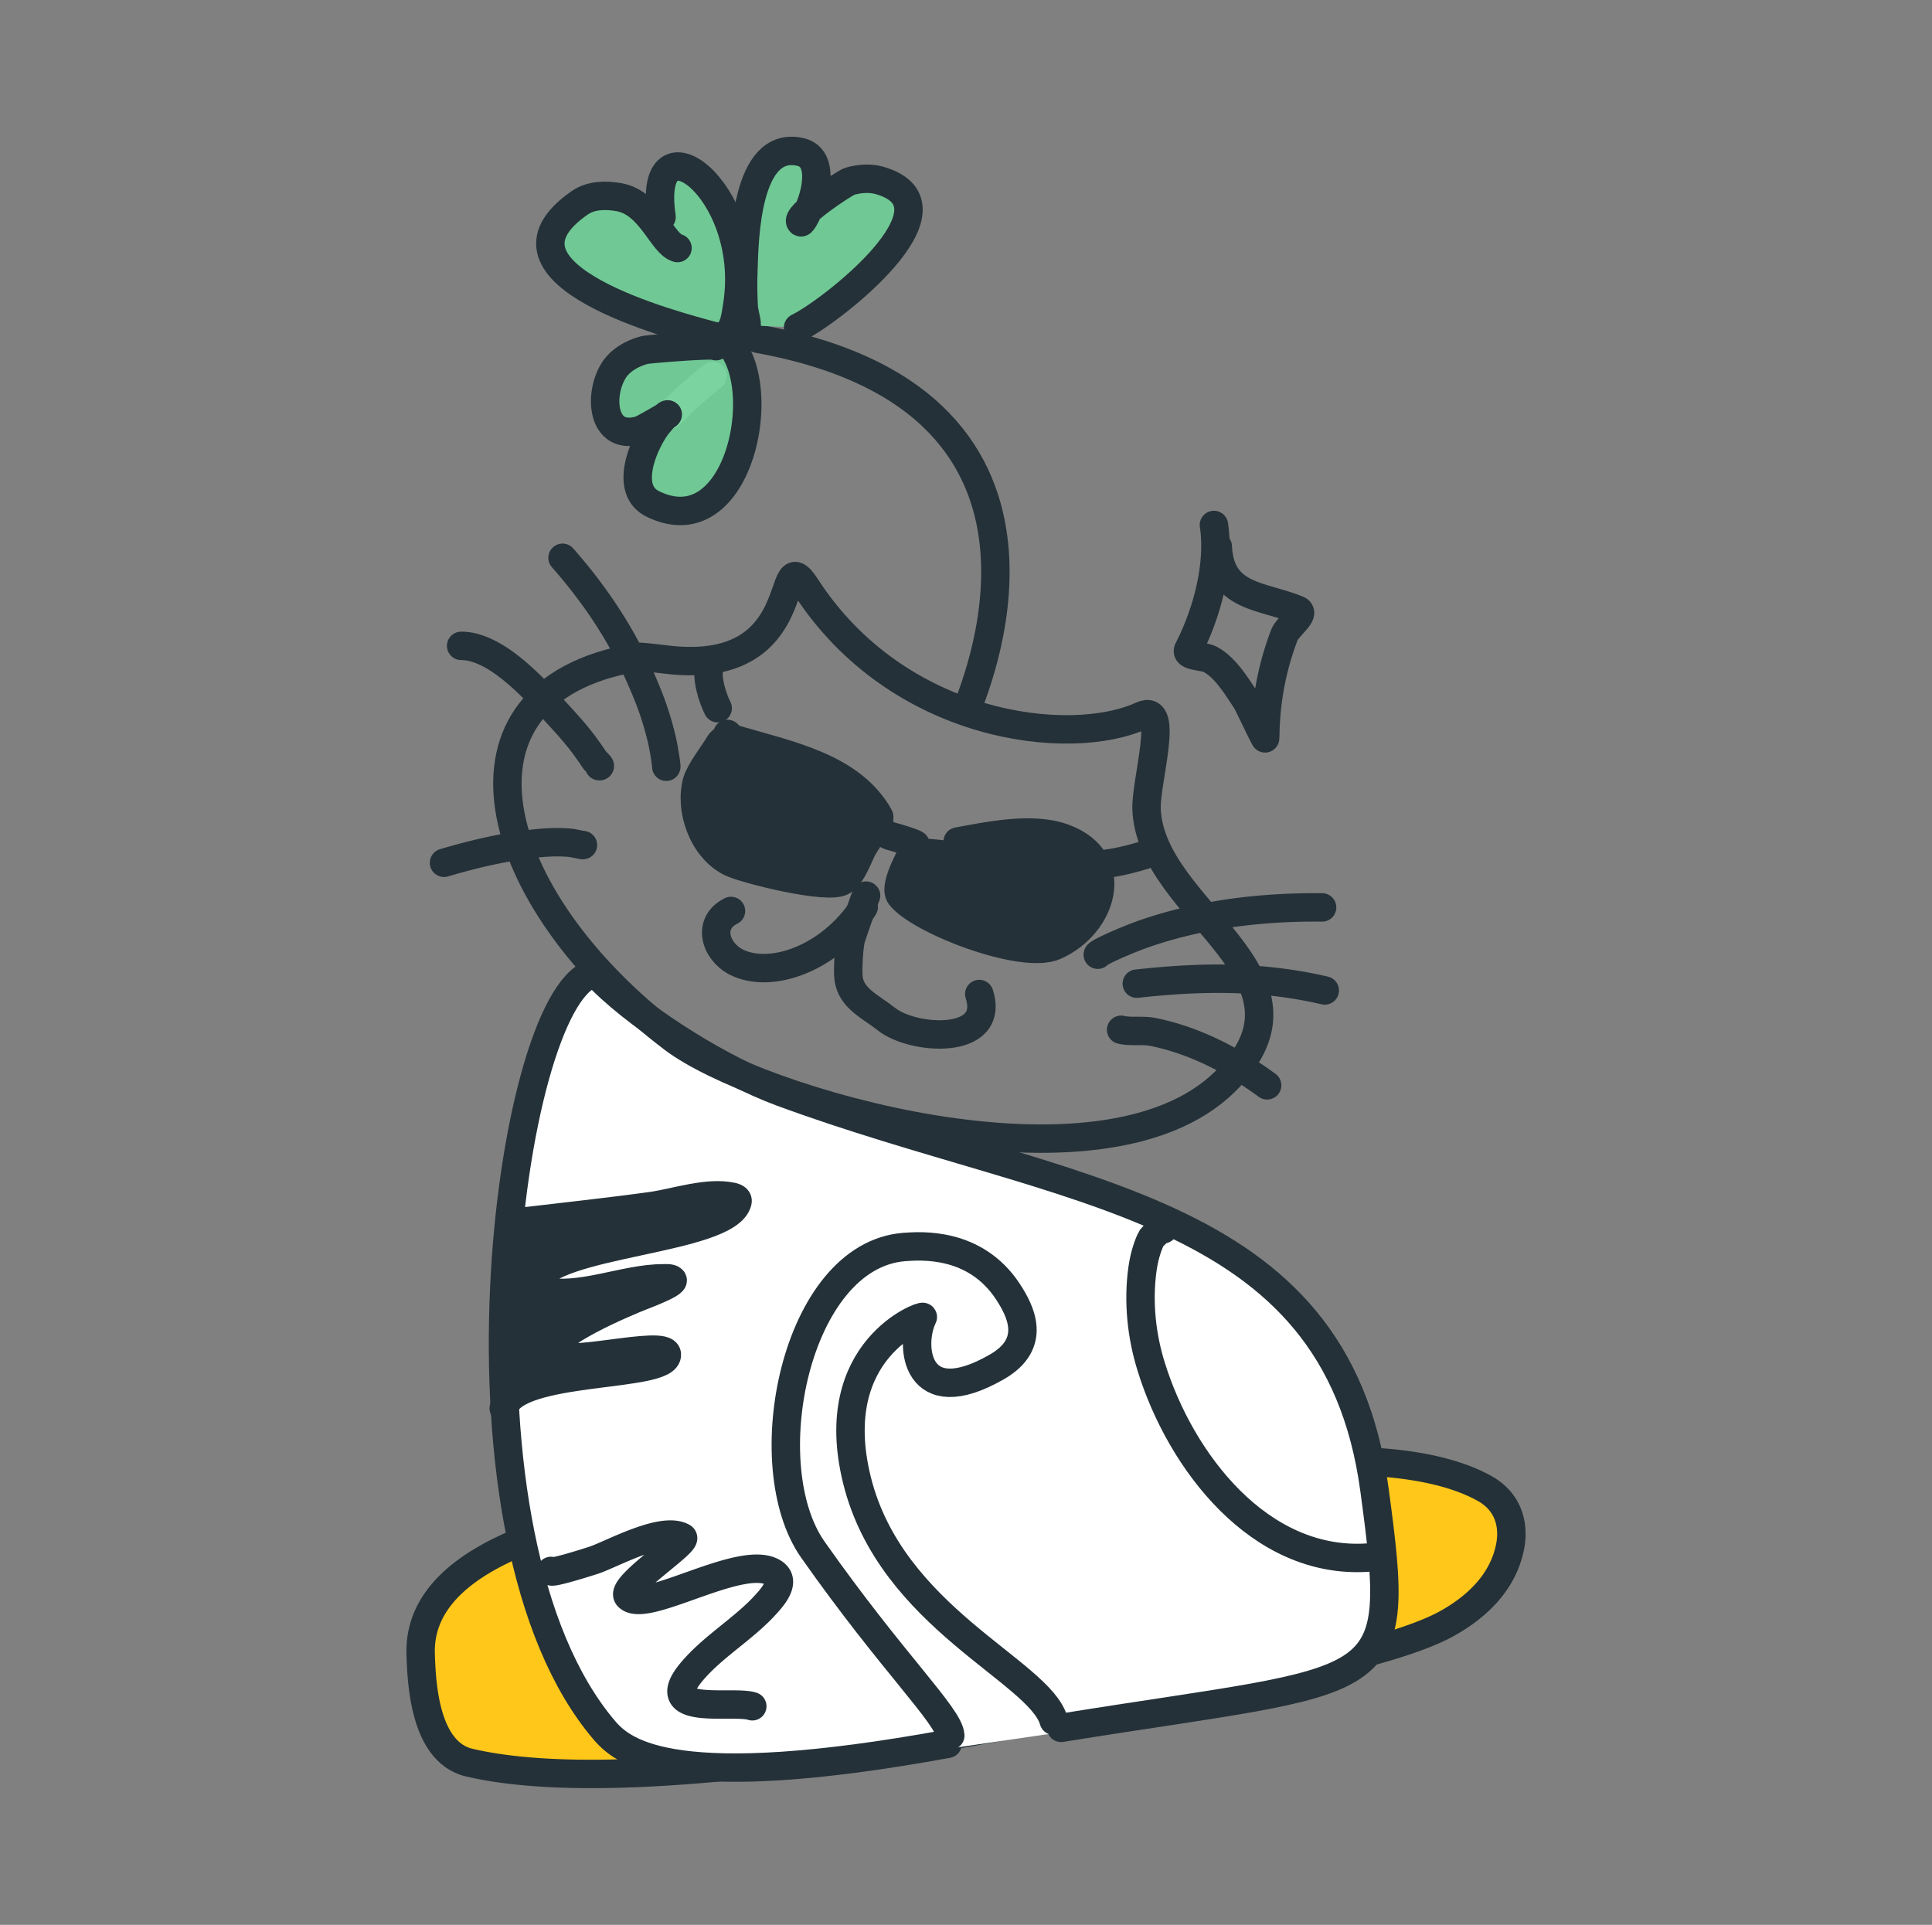 <svg width="272" height="271" fill="none" xmlns="http://www.w3.org/2000/svg"><rect width="100%" height="100%" fill="#808080" stroke="none"/><path fill-rule="evenodd" clip-rule="evenodd" d="M156.217 207.979c.708-.832-2.705-.083-4.078-.041-8.613.291-17.268.665-25.881 1.123-12.317.624-67.658 1.623-67.034 23.759.125 3.995.5 13.898 6.908 15.355 16.852 3.911 47.31-.042 76.354-5.368 27.462-5.077 52.387-9.404 61.083-14.148 4.952-2.704 8.073-6.366 8.988-10.693.666-3.038-.042-6.491-3.62-8.447-11.443-6.283-33.371-3.37-46.353-1.706" fill="#FEC71A"/><path d="M156.217 207.979c.708-.832-2.705-.083-4.078-.041-8.613.291-17.268.665-25.881 1.123-12.317.624-67.658 1.623-67.034 23.759.125 3.995.5 13.898 6.908 15.355 16.852 3.911 47.31-.042 76.354-5.368 27.462-5.077 52.387-9.404 61.083-14.148 4.952-2.704 8.073-6.366 8.988-10.693.666-3.038-.042-6.491-3.62-8.447-11.443-6.283-33.371-3.37-46.353-1.706m8.322-133.901c.833 5.534-.915 12.275-3.578 17.476-.583 1.082 2.122.916 3.079 1.457 2.164 1.165 3.745 3.87 5.035 5.783.25.375 2.58 5.326 2.663 5.326.042 0 .042-1.914.083-1.997a40.538 40.538 0 012.622-12.524c.457-1.249 3.162-3.038 1.872-3.579-5.035-2.08-10.902-1.664-11.235-8.904" stroke="#243138" stroke-width="4" stroke-miterlimit="10" stroke-linecap="round" stroke-linejoin="round"/><path fill-rule="evenodd" clip-rule="evenodd" d="M133.416 245.511c-38.282 6.991-45.48 1.374-48.268-1.83-23.551-27.504-13.606-102.61-1.83-106.563.582-.208 1.123.499 1.456.873 6.116 6.034 17.143 12.775 25.215 15.771 40.071 14.771 78.019 15.27 83.511 55.923 3.995 29.46 2.289 26.09-44.106 33.58" fill="#fff"/><path d="M133.416 245.511c-38.282 6.991-45.48 1.374-48.268-1.83-23.551-27.504-13.606-102.61-1.83-106.563.582-.208 1.123.499 1.456.873 6.116 6.034 17.143 12.775 25.215 15.771 40.071 14.771 78.019 15.27 83.511 55.923 3.995 29.46 2.289 26.09-44.106 33.58" stroke="#243138" stroke-width="4" stroke-miterlimit="10" stroke-linecap="round" stroke-linejoin="round"/><path d="M163.791 173.068c.125-.582-1.665 1.124-1.748 1.374-.624 1.331-.998 2.787-1.207 4.285-.624 4.578-.124 9.363 1.249 13.732 4.119 13.273 15.229 27.837 30.458 26.838" stroke="#243138" stroke-width="4" stroke-miterlimit="10" stroke-linecap="round" stroke-linejoin="round"/><path fill-rule="evenodd" clip-rule="evenodd" d="M72.582 172.028c.166-.457.957-.041 1.456-.083 5.909-.707 11.86-1.331 17.81-2.164 3.411-.499 7.739-2.039 11.234-1.29.333.084.874.25.749.708-1.373 5.492-26.547 5.659-28.503 11.401-.25.666.458.999.999 1.123 5.284 1.249 11.567-1.747 16.977-1.747.332 0 1.123-.083 1.373.208.457.499-4.161 2.205-4.452 2.33-1.706.666-13.274 5.451-12.442 7.906.79 2.33 15.895-1.956 16.103.25.291 3.412-21.429 1.747-22.968 7.614" fill="#243138"/><path d="M72.582 172.028c.166-.457.957-.041 1.456-.083 5.909-.707 11.86-1.331 17.81-2.164 3.411-.499 7.739-2.039 11.234-1.29.333.084.874.25.749.708-1.373 5.492-26.547 5.659-28.503 11.401-.25.666.458.999.999 1.123 5.284 1.249 11.567-1.747 16.977-1.747.332 0 1.123-.083 1.373.208.457.499-4.161 2.205-4.452 2.33-1.706.666-13.274 5.451-12.442 7.906.79 2.33 15.895-1.956 16.103.25.291 3.412-21.429 1.747-22.968 7.614M89.184 92.637c-.748-.5 4.328.208 5.202.29 19.765 2.04 14.563-17.309 19.099-10.277 12.899 19.89 37.033 22.761 47.269 18.1 3.953-1.83.54 9.238.665 13.108.458 14.521 26.256 23.426 11.069 38.406-17.518 17.268-66.202 2.663-77.686-6.034-26.34-19.931-33.371-48.683-5.618-53.593z" stroke="#243138" stroke-width="4" stroke-miterlimit="10" stroke-linecap="round" stroke-linejoin="round"/><path fill-rule="evenodd" clip-rule="evenodd" d="M102.416 103.33c.541.292-.79.833-1.082 1.332-.915 1.539-2.746 3.828-3.204 5.368-1.081 3.828.75 9.362 4.702 11.359 1.873.957 13.773 3.953 15.77 2.663 1.457-.957 2.164-3.37 2.913-4.743.291-.541 2.58-3.787 2.247-4.369-3.87-6.908-12.649-8.614-20.014-10.777" fill="#243138"/><path d="M102.416 103.33c.541.292-.79.833-1.082 1.332-.915 1.539-2.746 3.828-3.204 5.368-1.081 3.828.75 9.362 4.702 11.359 1.873.957 13.773 3.953 15.77 2.663 1.457-.957 2.164-3.37 2.913-4.743.291-.541 2.58-3.787 2.247-4.369-3.87-6.908-12.649-8.614-20.014-10.777" stroke="#243138" stroke-width="4" stroke-miterlimit="10" stroke-linecap="round" stroke-linejoin="round"/><path fill-rule="evenodd" clip-rule="evenodd" d="M125.01 117.561s.167.083.416.166c.541.125 3.496.999 3.496 1.207 0 .541-3.329 5.659-2.164 7.198 2.621 3.412 17.185 9.071 21.762 7.033 6.782-2.996 9.487-12.067 1.331-15.147-4.41-1.664-10.485-.374-15.021.458" fill="#243138"/><path d="M125.01 117.561s.167.083.416.166c.541.125 3.496.999 3.496 1.207 0 .541-3.329 5.659-2.164 7.198 2.621 3.412 17.185 9.071 21.762 7.033 6.782-2.996 9.487-12.067 1.331-15.147-4.41-1.664-10.485-.374-15.021.458m16.353 2.622c1.748 1.456 7.323.124 10.028-.749m-61.208-26.88c-.75 1.623.333 4.868 1.04 6.241m20.555 28.004c-4.827 7.365-13.19 10.153-17.934 7.739-2.954-1.498-4.203-5.492-.749-7.198" stroke="#243138" stroke-width="4" stroke-miterlimit="10" stroke-linecap="round" stroke-linejoin="round"/><path d="M121.932 126.091c-.042-.042-2.122 5.992-2.122 6.033-.292 1.082-.5 4.578-.333 5.701.416 2.788 3.12 3.911 5.326 5.659 3.745 2.996 15.395 3.745 13.065-3.537" stroke="#243138" stroke-width="4" stroke-miterlimit="10" stroke-linecap="round" stroke-linejoin="round"/><path fill-rule="evenodd" clip-rule="evenodd" d="M133.789 246.162c-.166-2.818-8.113-10.463-19.348-26.863-8.364-12.214-2.455-42.493 12.857-43.732 2.33-.17 9.987-.768 14.605 6.449 1.706 2.691 4.245 7.474-1.581 10.89-11.401 6.705-12.358-3.074-10.402-7.217.208-.427-13.815 4.612-9.279 23.532 4.785 19.944 25.756 27.631 27.712 34.806" fill="#fff"/><path d="M133.789 244.346c-.166-2.746-8.113-10.194-19.348-26.172-8.364-11.901-2.455-41.402 12.857-42.609 2.33-.166 9.987-.749 14.605 6.283 1.706 2.622 4.245 7.282-1.581 10.611-11.401 6.533-12.358-2.996-10.402-7.032.208-.416-13.815 4.494-9.279 22.927 4.785 19.432 25.756 26.921 27.712 33.912M136.328 99.419c-.333-.208 19.889-42.817-29.626-51.721" stroke="#243138" stroke-width="4" stroke-miterlimit="10" stroke-linecap="round" stroke-linejoin="round"/><path opacity=".912" fill-rule="evenodd" clip-rule="evenodd" d="M95.384 34.923c-2.163-.582-3.745-6.324-8.197-7.156-1.872-.333-3.953-.333-5.575.79-14.564 10.111 13.69 17.351 18.599 18.683 2.996.79 3.246-2.039 3.62-4.494 2.372-16.103-12.899-27.254-10.694-12.192" fill="#6FCF97"/><path d="M95.384 34.923c-2.163-.582-3.745-6.324-8.197-7.156-1.872-.333-3.953-.333-5.575.79-14.564 10.111 13.69 17.351 18.599 18.683 2.996.79 3.246-2.039 3.62-4.494 2.372-16.103-12.899-27.254-10.694-12.192" stroke="#243138" stroke-width="4" stroke-miterlimit="10" stroke-linecap="round" stroke-linejoin="round"/><path opacity=".912" fill-rule="evenodd" clip-rule="evenodd" d="M104.913 45.784c.582.624-.167-1.748-.208-2.58-.084-1.706-.125-3.454-.042-5.16.125-4.16.333-18.183 7.864-16.685 3.496.665 2.414 5.492 1.498 7.74-.041.124-1.04 2.371-1.29 2.205-1.04-.791 6.2-5.576 6.908-5.784 1.29-.375 2.829-.5 4.161-.125 12.483 3.578-7.116 18.683-11.443 20.722" fill="#6FCF97"/><path d="M104.913 45.784c.582.624-.167-1.748-.208-2.58-.084-1.706-.125-3.454-.042-5.16.125-4.16.333-18.183 7.864-16.685 3.496.665 2.414 5.492 1.498 7.74-.041.124-1.04 2.371-1.29 2.205-1.04-.791 6.2-5.576 6.908-5.784 1.29-.375 2.829-.5 4.161-.125 12.483 3.578-7.116 18.683-11.443 20.722" stroke="#243138" stroke-width="4" stroke-miterlimit="10" stroke-linecap="round" stroke-linejoin="round"/><path d="M94.094 58.516c0 .042.541-.457.583-.54.457-.458.957-.916 1.414-1.374 1.332-1.29 2.788-2.496 4.245-3.661" stroke="#fff" stroke-width="4" stroke-miterlimit="10" stroke-linecap="round" stroke-linejoin="round"/><path opacity=".912" fill-rule="evenodd" clip-rule="evenodd" d="M100.794 48.738c-.041-.374-9.57.416-10.028.541-1.581.416-3.162 1.248-4.16 2.58-2.414 3.37-2.04 10.444 3.62 8.655.332-.125 3.869-2.122 3.786-2.164-.167-.125-1.415 1.456-1.498 1.54-1.914 2.58-4.744 9.07-.583 11.068 11.568 5.659 16.311-14.73 11.277-21.928" fill="#6FCF97"/><path d="M100.794 48.738c-.041-.374-9.57.416-10.028.541-1.581.416-3.162 1.248-4.16 2.58-2.414 3.37-2.04 10.444 3.62 8.655.332-.125 3.869-2.122 3.786-2.164-.167-.125-1.415 1.456-1.498 1.54-1.914 2.58-4.744 9.07-.583 11.068 11.568 5.659 16.311-14.73 11.277-21.928M77.575 221.17c-.208.499 5.618-1.374 6.117-1.54 2.621-.915 9.57-4.785 12.4-3.204 1.082.583-9.03 6.949-7.656 8.364 2.454 2.538 16.186-6.242 20.513-3.329 1.956 1.331-.624 3.87-1.581 4.91-3.079 3.204-7.115 5.576-9.986 8.988-5.368 6.407 5.783 3.952 8.53 4.868m48.641-105.814c0-.291 4.369-2.247 7.157-3.163 7.823-2.621 16.228-3.578 24.425-3.495m-26.09 10.736c9.071-.999 17.477-1.124 26.464.957m-28.669 5.534c1.373.333 3.163 0 4.619.333 5.825 1.207 11.151 3.994 15.937 7.49m-84.593-44.856c.041 0-.083-.707-.083-.832-.167-1.082-.333-2.122-.583-3.163a43.715 43.715 0 00-2.372-7.156c-2.83-6.825-6.699-12.733-11.567-18.267m5.159 29.335c.375.083-.5-.625-.707-.957a31.92 31.92 0 00-1.04-1.498c-1.082-1.54-2.372-2.996-3.662-4.411-3.162-3.412-8.822-10.07-14.023-10.07m17.144 28.046c0 .041-1.498-.292-1.581-.292-1.457-.166-2.955-.124-4.41 0-4.578.417-9.197 1.498-13.566 2.788" stroke="#243138" stroke-width="4" stroke-miterlimit="10" stroke-linecap="round" stroke-linejoin="round"/></svg>